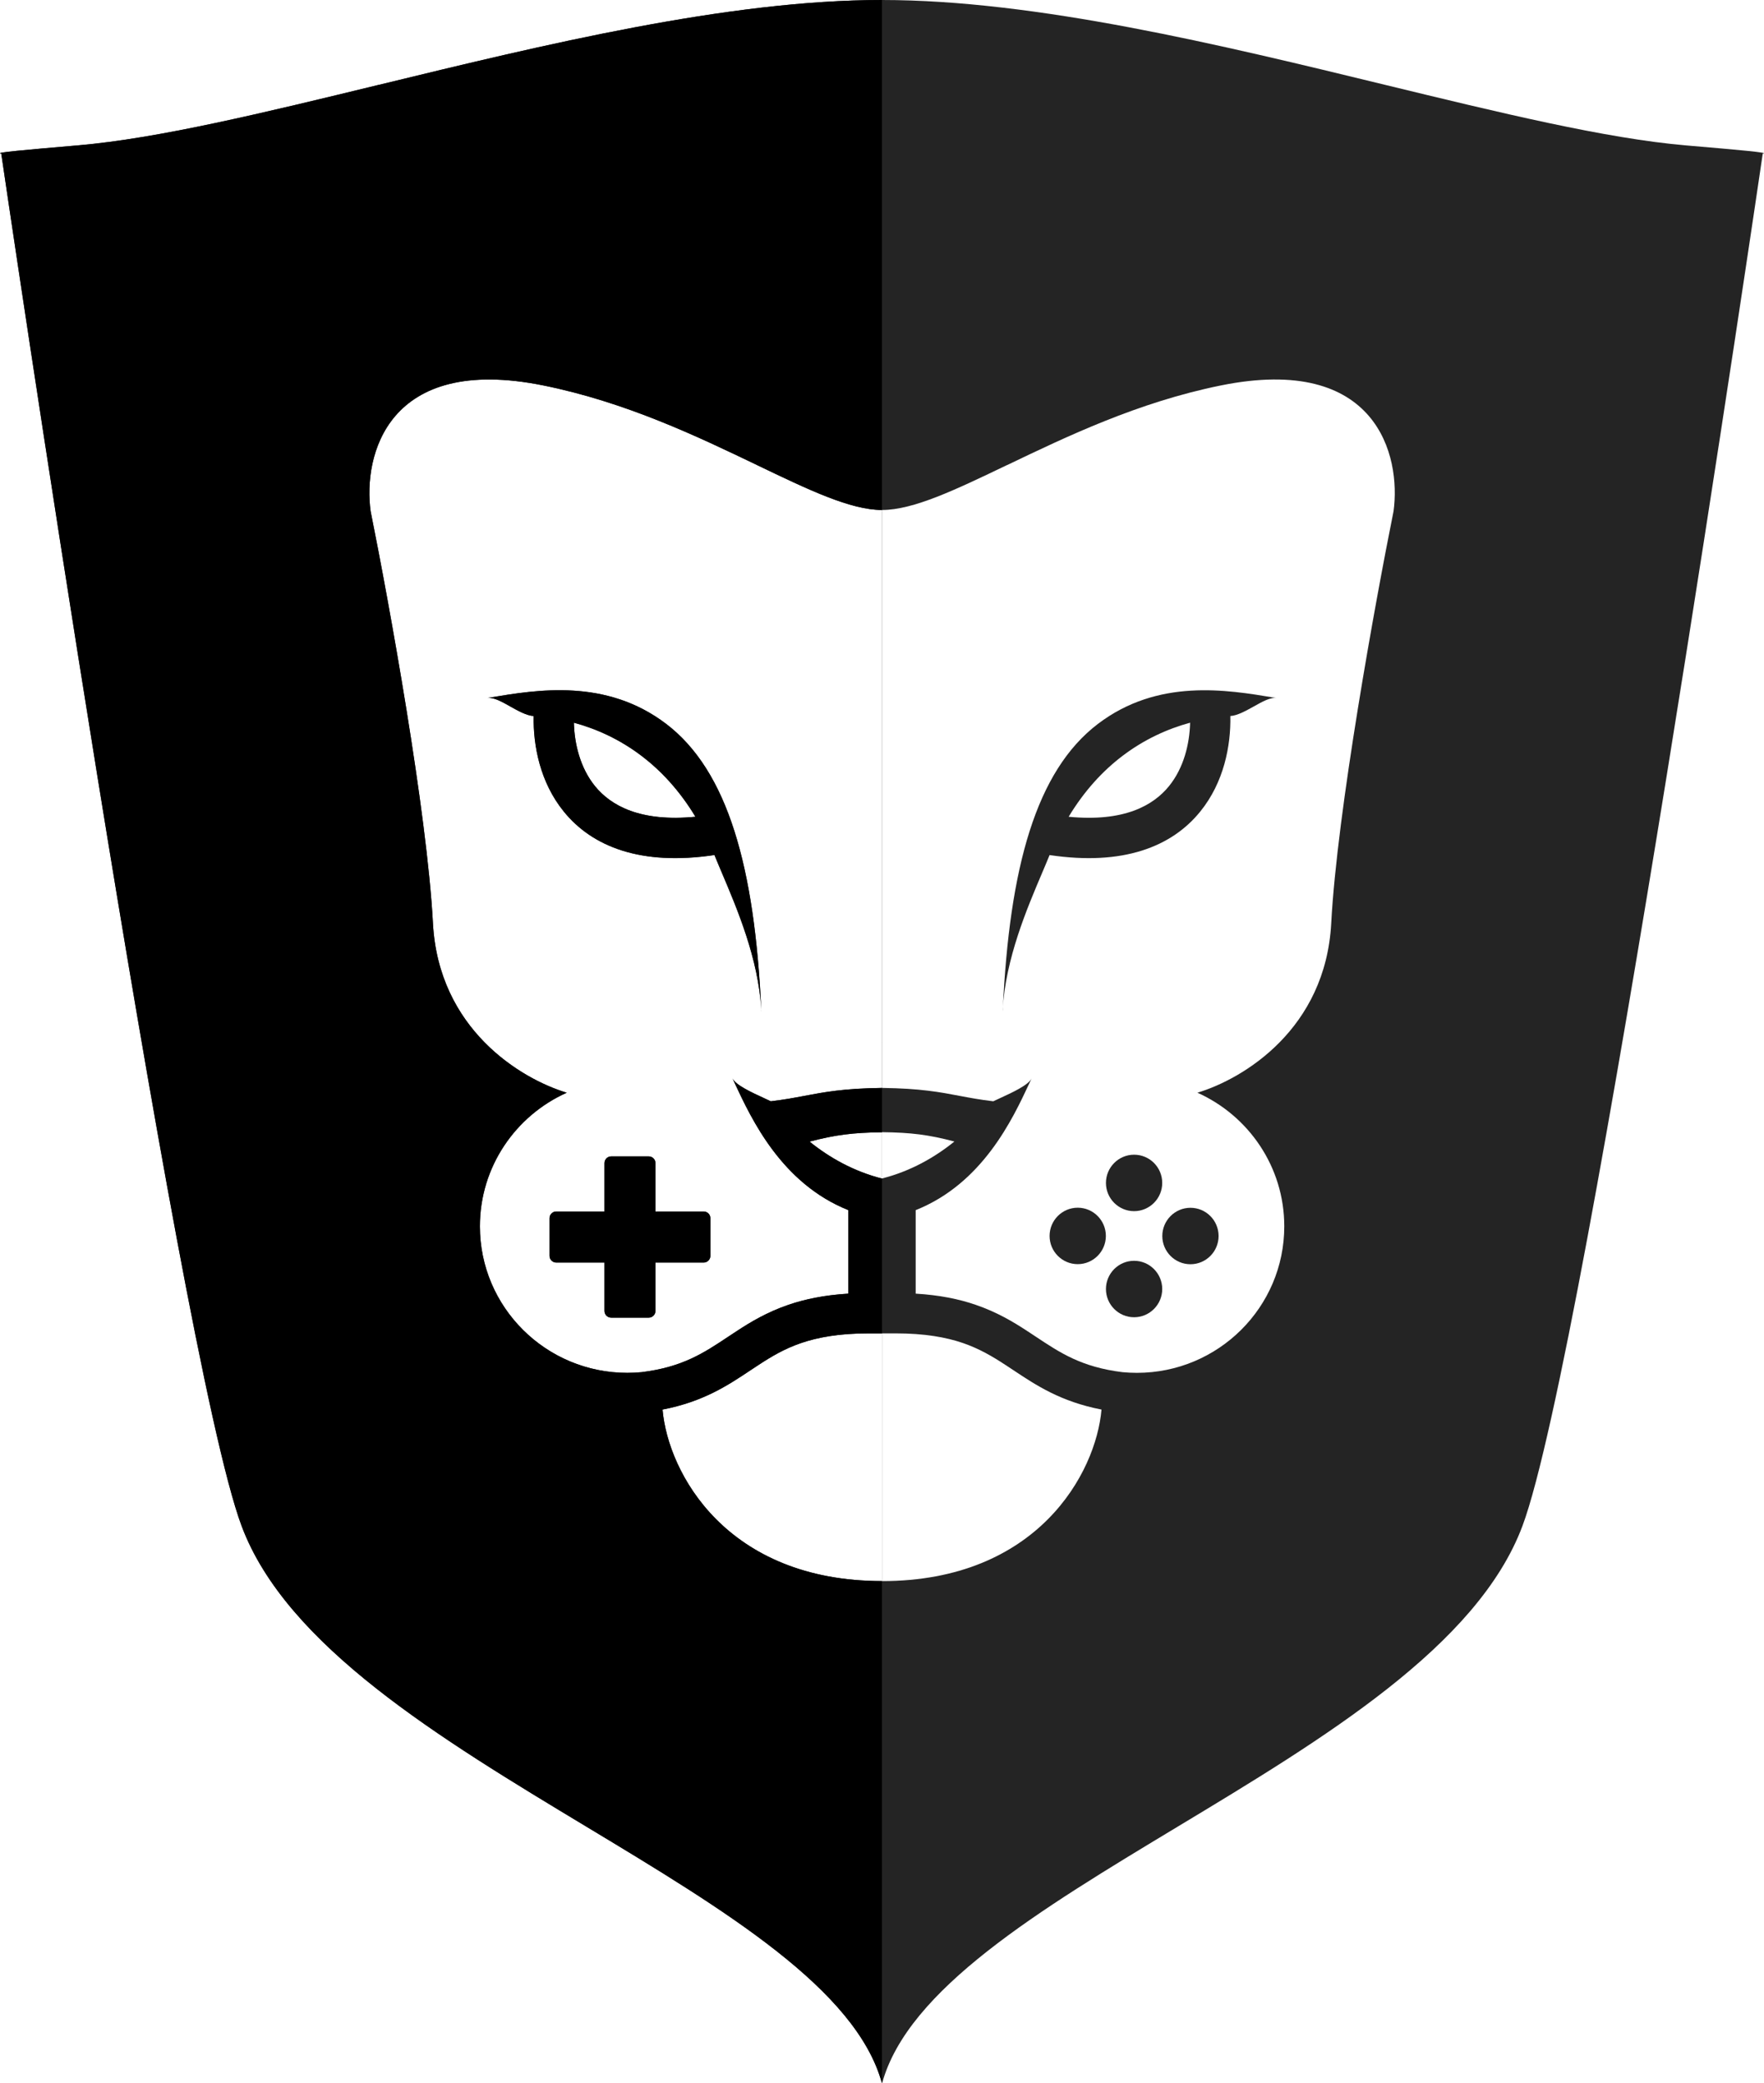 <?xml version="1.0" encoding="UTF-8"?>
<svg id="Layer_1" data-name="Layer 1" xmlns="http://www.w3.org/2000/svg" viewBox="0 0 210 248">
  <defs>
    <style>
      .cls-1, .cls-2, .cls-3, .cls-4 {
        stroke-width: 0px;
      }

      .cls-1, .cls-3 {
        fill: #242424;
      }

      .cls-1, .cls-4 {
        fill-rule: evenodd;
      }
    </style>
  </defs>
  <path class="cls-1" d="M60.74,84.1c.95.53,1.94,1.09,2.8,1.14-.07,3.51.76,7.89,3.59,11.37,3.39,4.17,9.16,6.48,17.93,5.17.26.64.56,1.34.87,2.08h0c1.85,4.37,4.36,10.29,4.7,16.31v.2c0-.07,0-.14,0-.2-.79-16.91-3.96-28.39-11.32-34-7.16-5.45-15.37-4.07-21-3.13-.1.02-.2.03-.3.05.73-.12,1.71.43,2.74,1ZM70.83,93.58c-1.75-2.16-2.45-5.01-2.51-7.55,2.7.73,5.48,1.99,8.08,3.97,2.29,1.75,4.5,4.1,6.39,7.23-6.58.65-10.07-1.33-11.96-3.65Z"/>
  <path class="cls-3" d="M72.76,137.66c-.44,0-.8.36-.8.8v5.76h-5.74c-.44,0-.8.36-.8.8v4.48c0,.44.36.8.8.8h5.74v5.76c0,.44.36.8.8.8h4.47c.44,0,.8-.36.8-.8v-5.76h5.74c.44,0,.8-.36.8-.8v-4.48c0-.44-.36-.8-.8-.8h-5.74v-5.76c0-.44-.36-.8-.8-.8h-4.47Z"/>
  <path class="cls-1" d="M146.46,85.24c.85-.05,1.84-.61,2.8-1.14,1.03-.58,2.01-1.13,2.74-1-.1-.02-.2-.03-.3-.05-5.63-.94-13.84-2.32-21,3.13-7.37,5.61-10.53,17.09-11.32,34,0,.07,0,.14-.01.2v-.2c.34-6.02,2.85-11.94,4.71-16.31h0c.31-.74.61-1.43.87-2.08,8.77,1.31,14.55-1,17.93-5.17,2.83-3.48,3.66-7.86,3.59-11.37ZM141.68,86.03c-.06,2.54-.76,5.39-2.51,7.55-1.88,2.32-5.37,4.29-11.95,3.65,1.89-3.13,4.09-5.48,6.39-7.23,2.6-1.98,5.39-3.24,8.08-3.97Z"/>
  <path class="cls-3" d="M138.36,140.82c0-1.86-1.5-3.36-3.35-3.36s-3.35,1.51-3.35,3.36,1.5,3.36,3.35,3.36,3.35-1.51,3.35-3.36Z"/>
  <path class="cls-3" d="M135.01,150.09c1.85,0,3.35,1.51,3.35,3.36s-1.5,3.36-3.35,3.36-3.35-1.51-3.35-3.36,1.5-3.36,3.35-3.36Z"/>
  <path class="cls-3" d="M145.07,147.14c0-1.86-1.5-3.36-3.35-3.36s-3.35,1.51-3.35,3.36,1.5,3.36,3.35,3.36,3.35-1.51,3.35-3.36Z"/>
  <path class="cls-3" d="M128.3,143.77c1.85,0,3.35,1.51,3.35,3.36s-1.5,3.36-3.35,3.36-3.35-1.51-3.35-3.36,1.5-3.36,3.35-3.36Z"/>
  <path class="cls-1" d="M45.11,10.1C64.76,5.32,86.65,0,105,0s40.24,5.32,59.89,10.1c13.68,3.32,26.27,6.39,35.83,7.21,6.45.55,10.09.87,9.13.98,0,0-20.91,142.74-28.6,163.35-5.33,14.29-23.67,25.34-41.08,35.83-16.46,9.92-32.1,19.34-35.16,30.54-3.06-11.2-18.7-20.62-35.16-30.54-17.41-10.49-35.75-21.54-41.08-35.83C21.06,161.02.15,18.28.15,18.28c-.97-.11,2.67-.42,9.13-.98,9.56-.82,22.15-3.88,35.83-7.21ZM90.11,55.36c6.13,2.94,11.14,5.35,14.88,5.35v98.02-18.43c-3.39-.86-6.27-2.5-8.62-4.4,3.08-.81,5.14-1.07,8.62-1.11v-5.28c-4.57.06-6.9.5-9.25.95-1.22.23-2.44.46-3.99.64-.22-.11-.51-.24-.83-.39h0c-1.35-.62-3.34-1.53-3.72-2.33.09.2.19.4.29.61h0c1.97,4.22,5.55,11.9,13.51,15.07v9.94c-2.82.17-5.14.64-7.14,1.33-2.54.87-4.48,2.03-6.2,3.16-.33.22-.65.43-.97.64-2.91,1.93-5.44,3.62-10.32,4.22-.56.05-1.12.08-1.69.08-9.69,0-17.55-7.81-17.55-17.44,0-7.08,4.24-13.17,10.34-15.91-5.51-1.66-15.26-7.59-15.93-20.18-.7-13.25-5.24-38.22-7.42-49.05-.9-6.56,1.95-18.74,20.59-14.96,9.83,1.99,18.36,6.09,25.41,9.47ZM78.87,167.8c4.86-.94,7.81-2.91,10.46-4.67h0s0,0,0,0h0c.32-.21.63-.42.94-.62,1.6-1.05,3.15-1.96,5.13-2.64,1.98-.67,4.49-1.14,8-1.14h1.6v29.49c-18.47,0-25.46-12.83-26.12-20.41ZM119.89,55.36c-6.13,2.94-11.14,5.35-14.88,5.35v68.8c4.57.06,6.9.5,9.25.95,1.22.23,2.44.46,3.99.64.22-.11.51-.24.84-.39h0c1.35-.62,3.34-1.53,3.72-2.33-.04.09-.09.18-.13.28-.05.11-.1.22-.16.34h0c-1.97,4.22-5.55,11.89-13.51,15.06v9.94c2.82.17,5.14.64,7.14,1.33,2.54.87,4.48,2.03,6.2,3.16.33.22.65.43.97.64,2.91,1.93,5.44,3.62,10.32,4.22.56.05,1.12.08,1.7.08,9.69,0,17.55-7.81,17.55-17.44,0-7.08-4.24-13.17-10.34-15.91,5.51-1.66,15.26-7.59,15.93-20.18.7-13.25,5.24-38.22,7.42-49.05.9-6.56-1.95-18.74-20.58-14.96-9.83,1.99-18.36,6.09-25.41,9.47ZM131.13,167.8c-4.86-.94-7.81-2.91-10.46-4.67h0s0,0,0,0c-.32-.21-.63-.42-.94-.62-1.6-1.05-3.15-1.96-5.12-2.64-1.98-.67-4.49-1.14-8-1.14h-1.6v29.49c18.47,0,25.46-12.83,26.12-20.41ZM105,140.29c3.39-.86,6.27-2.5,8.62-4.4-3.08-.81-5.14-1.07-8.62-1.11v5.51Z"/>
  <path class="cls-4" d="M63.54,85.24c-.85-.05-1.84-.61-2.8-1.14-1.03-.58-2.01-1.13-2.74-1l.3-.05c5.63-.94,13.84-2.32,21,3.13,7.37,5.61,10.53,17.09,11.32,34-.33-6.02-2.84-11.94-4.7-16.31-.31-.74-.61-1.43-.87-2.08-8.77,1.31-14.55-1-17.93-5.17-2.83-3.48-3.66-7.86-3.59-11.37ZM68.32,86.03c.06,2.54.76,5.39,2.51,7.55,1.88,2.32,5.37,4.29,11.96,3.65-1.89-3.13-4.09-5.48-6.39-7.23-2.6-1.98-5.39-3.24-8.08-3.97Z"/>
  <path class="cls-2" d="M90.63,120.38c0-.07,0-.14-.01-.2v.2Z"/>
  <path class="cls-2" d="M71.96,138.46c0-.44.36-.8.8-.8h4.47c.44,0,.8.36.8.8v5.76h5.74c.44,0,.8.36.8.8v4.48c0,.44-.36.8-.8.8h-5.74v5.76c0,.44-.36.8-.8.8h-4.47c-.44,0-.8-.36-.8-.8v-5.76h-5.74c-.44,0-.8-.36-.8-.8v-4.48c0-.44.36-.8.8-.8h5.74v-5.76Z"/>
  <path class="cls-4" d="M105,0c-18.35,0-40.24,5.32-59.89,10.1-13.67,3.32-26.27,6.39-35.83,7.21-6.45.55-10.09.87-9.13.98,0,0,20.91,142.74,28.6,163.35,5.33,14.29,23.67,25.34,41.08,35.83,16.46,9.92,32.1,19.34,35.16,30.54V0ZM105,60.71c-3.75,0-8.75-2.4-14.88-5.35-7.04-3.38-15.58-7.48-25.41-9.47-18.64-3.78-21.49,8.4-20.59,14.96,2.18,10.83,6.72,35.8,7.42,49.05.67,12.59,10.42,18.52,15.93,20.18-6.1,2.73-10.34,8.83-10.34,15.91,0,9.63,7.86,17.44,17.55,17.44.57,0,1.14-.03,1.69-.08,4.88-.6,7.41-2.28,10.32-4.22.32-.21.64-.42.97-.64,1.72-1.13,3.66-2.29,6.2-3.16,2.01-.68,4.32-1.16,7.14-1.33v-9.94c-7.96-3.17-11.54-10.85-13.51-15.06h0s-.12-.27-.12-.27c-.06-.12-.11-.24-.16-.35.38.81,2.37,1.71,3.72,2.33h0s0,0,0,0c.33.15.61.28.83.39,1.55-.18,2.77-.41,3.99-.64,2.34-.44,4.67-.89,9.25-.95v5.28c-3.48.04-5.53.31-8.62,1.11,2.35,1.9,5.23,3.53,8.62,4.4v18.43h-1.6c-3.51,0-6.02.47-8,1.14-1.98.67-3.53,1.59-5.13,2.64-.31.2-.62.41-.94.62h0s0,0,0,0c-2.65,1.77-5.6,3.74-10.46,4.67.66,7.58,7.65,20.41,26.12,20.41V60.71Z"/>
</svg>